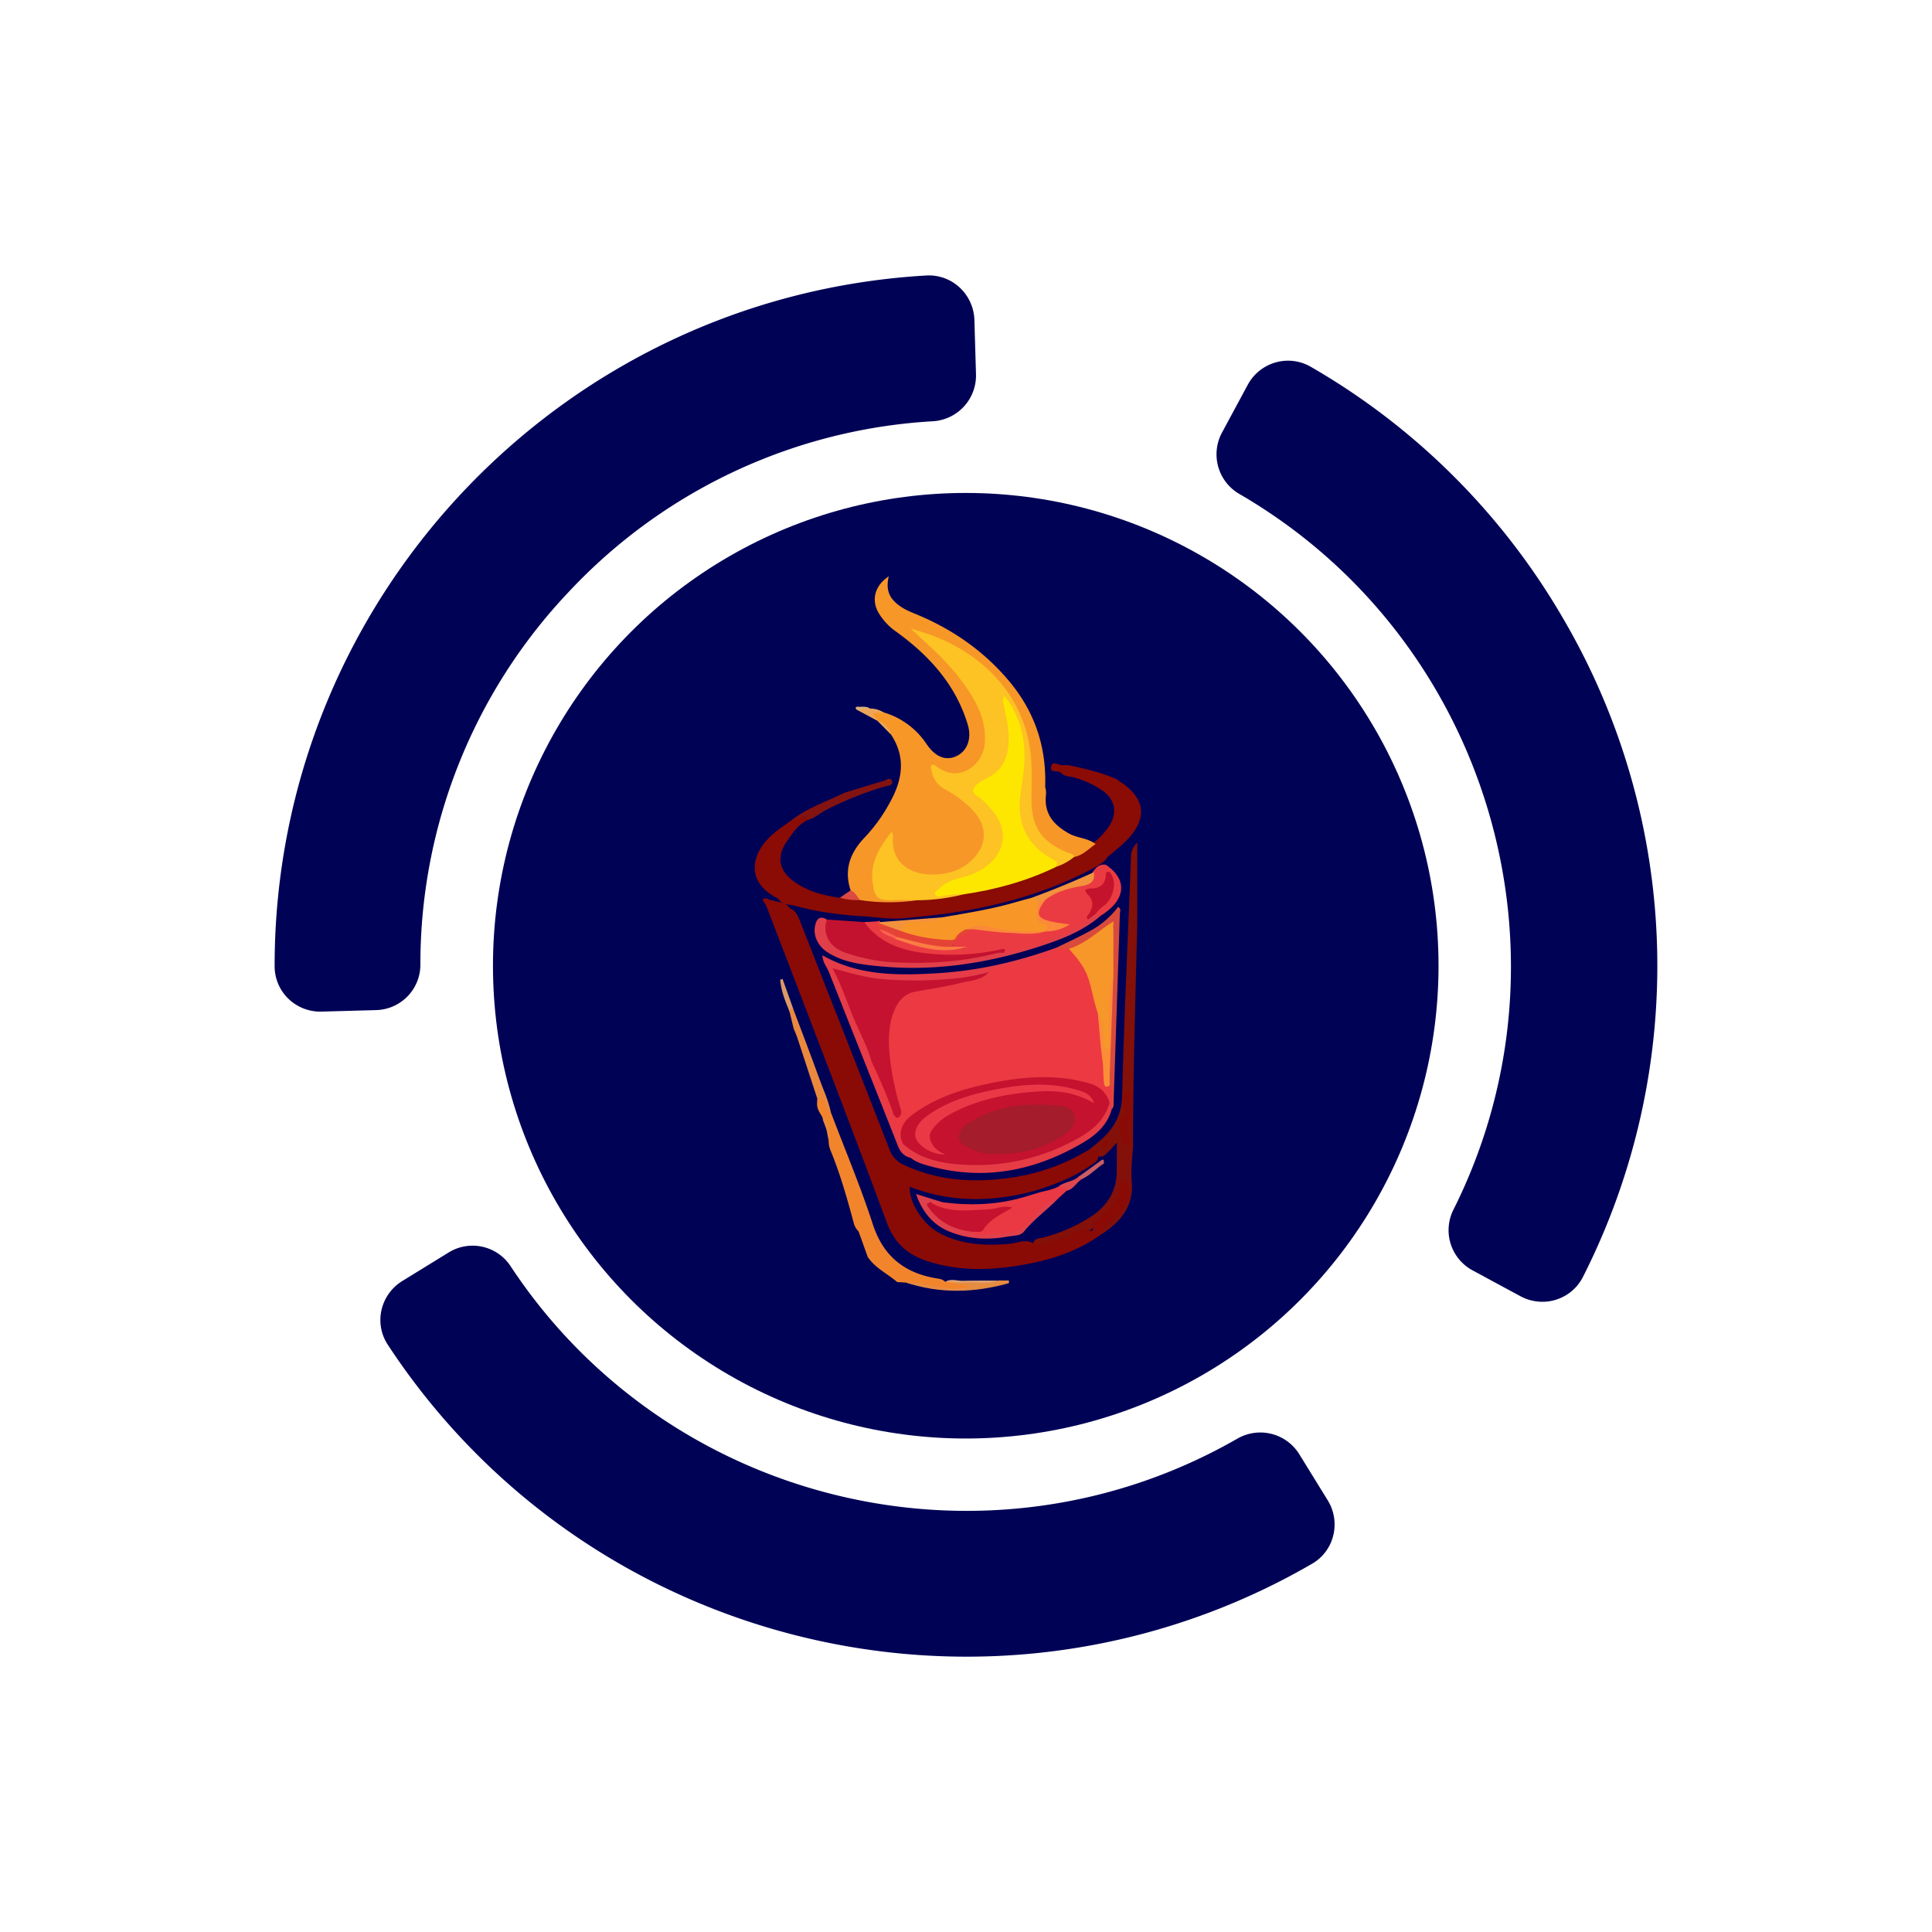 <svg id="Layer_1" data-name="Layer 1" xmlns="http://www.w3.org/2000/svg" viewBox="0 0 1080 1080"><defs><style>.cls-1{fill:#000256;}.cls-2{fill:#8a0c05;}.cls-3{fill:#831009;}.cls-4{fill:#f79728;}.cls-5{fill:#f2852c;}.cls-6{fill:#821311;}.cls-7{fill:#eca659;}.cls-8{fill:#dc4a42;}.cls-9{fill:#ddb179;}.cls-10{fill:#8a0b05;}.cls-11{fill:#ea893d;}.cls-12{fill:#e68b42;}.cls-13{fill:#dd9a66;}.cls-14{fill:#e0a270;}.cls-15{fill:#eb3b42;}.cls-16{fill:#c3122f;}.cls-17{fill:#e53c48;}.cls-18{fill:#e53c46;}.cls-19{fill:#e03f49;}.cls-20{fill:#d94a3c;}.cls-21{fill:#fdc223;}.cls-22{fill:#fde701;}.cls-23{fill:#c4142d;}.cls-24{fill:#e54335;}.cls-25{fill:#f3923c;}.cls-26{fill:#fb7c43;}.cls-27{fill:#f3923d;}.cls-28{fill:#fb8939;}.cls-29{fill:#fc614f;}.cls-30{fill:#ec3942;}.cls-31{fill:#c4122f;}.cls-32{fill:#c41230;}.cls-33{fill:#f89728;}.cls-34{fill:#f79629;}.cls-35{fill:#fb8d37;}.cls-36{fill:#eb3943;}.cls-37{fill:#df404b;}.cls-38{fill:#de474f;}.cls-39{fill:#ca5d63;}.cls-40{fill:#a51c2c;}.cls-41{fill:#ea3846;}.cls-42{fill:#c5122e;}</style></defs><circle class="cls-1" cx="539.86" cy="539.85" r="264.29"/><path class="cls-1" d="M726.25,812.82h0a25.63,25.63,0,0,0-34.53-8.62C552.47,884.19,374,841.88,285.55,708a25.42,25.42,0,0,0-34.76-7.85l-26,16a25.79,25.79,0,0,0-11.52,16.12,25.13,25.13,0,0,0,3.51,19.45c73.91,112.57,197.32,174.37,323.57,174.37a384.59,384.59,0,0,0,193-51.88,25.07,25.07,0,0,0,11.91-15.72,25.66,25.66,0,0,0-3-19.72Z"/><path class="cls-1" d="M874.07,346.19A385.86,385.86,0,0,0,732.66,205,25.37,25.37,0,0,0,713,202.62a25.68,25.68,0,0,0-15.48,12.45l-14.47,26.85a25.61,25.61,0,0,0,9.78,34.22c138.88,80.59,191.48,256.25,119.84,399.72a25.5,25.5,0,0,0,10.51,34.28l26.95,14.56a25.84,25.84,0,0,0,11.92,3h.3a24.35,24.35,0,0,0,7.46-1.16,25.29,25.29,0,0,0,15.06-12.71A384.41,384.41,0,0,0,874.07,346.19Z"/><path class="cls-1" d="M235,539A302.4,302.4,0,0,1,318.1,330.69l0,0A302.24,302.24,0,0,1,521.4,235.49a25.63,25.63,0,0,0,24.19-26.19l-.9-30.53a25.79,25.79,0,0,0-8.07-17.89A25.21,25.21,0,0,0,517.91,154c-204.44,11.77-364.5,181.41-364.39,386.18a25.29,25.29,0,0,0,7.74,18.17A25.71,25.71,0,0,0,179,565.51l31.28-.86A25.39,25.39,0,0,0,235,539Z"/><path class="cls-2" d="M624.37,435.64c.56.43,1.09.91,1.68,1.29,14.32,9.2,15.66,20.73,3.66,32.9-3.27,3.31-7,6.15-10.54,9.22-2.14,3.41-5.65,5-9,6.81-27,14.28-56,21.79-86.12,25.47-6.3.77-12.6,1.38-18.91,2-8.51.78-16.94-1-25.42-1.28-12-.93-24-2.47-35.66-5.81-3.31-.72-7.08-.41-9.15-4-14.1-6.76-17-19.06-7.48-31.17,4.18-5.31,9.85-8.72,15.13-12.65,2-.68,3.79-1.79,5.71-2.53s4-.59,3.07,2.57c-5.32,2.68-8.48,7.48-11.68,12.17-5.43,8-4.35,15.51,3.29,21.46s17,8.51,26.61,9.76c3.83-1.48,7.68.06,11.52-.12a128.1,128.1,0,0,0,31,.34c8.68-.59,17.3-1.71,25.88-3.13,17.53-3.1,34.64-7.65,50.92-15,4-1.53,7.56-3.77,11.29-5.75,4.62-1.66,8.07-5.16,12.07-7.79a44.15,44.15,0,0,0,7.66-8.38c5.14-7.88,3.45-15.76-4.79-20.85a51.93,51.93,0,0,0-15.88-6.83c-2-.46-4.39-.34-5.94-2.22s-6.8.5-5.65-3.84c.87-3.27,4.29-.27,6.54-.58a20.68,20.68,0,0,1,3.24.07C606.6,429.67,615.72,431.86,624.37,435.64Z"/><path class="cls-3" d="M609,642.52c1.81-1.48,3.65-2.93,5.43-4.45,7.81-6.71,12.55-14.21,12.84-25.5,1.11-44.8,3.32-89.58,5-134.37.11-3,1.5-5.07,3.47-7.3v45.31c-1,41.44-2.3,82.88-2.37,124.33-.3,6.53-1.32,13.12-.74,19.56,1.35,15.19-7.17,23.93-18.75,31.06-1.19-3,1.35-4.2,2.82-5.78,3.82-4.11,8.07-7.81,11.07-12.66,2-3.28,2.48-6.54,1.24-10.77-2.54,3.09-2.1,6.67-4.09,9.37-2.92,4-6.86,7.06-9.69,10.9-3.24,4.39-6.71,6.36-12,7.7-6.19,1.56-12.24,4.22-18.38,6.33-2.74.94-5.28,1.46-7.31-1.3.86-2.94,3.65-2.63,5.75-3.2a92.9,92.9,0,0,0,25.34-10.87c9.75-6.09,15.57-14.29,15.65-26.12,0-5,.05-10.07.08-16-2.6,2.6-4.32,4.87-6.48,6.67a4.15,4.15,0,0,1-3.63,1.11C613,644.5,610.29,644.42,609,642.52Z"/><path class="cls-4" d="M512.55,503.25a108.07,108.07,0,0,1-31.82-.1c-2.23-1.34-4.36-2.78-5.22-5.44-3.87-11.67-.25-21.15,8-29.72a92,92,0,0,0,13.94-19.38c7-12.58,9.12-25.18.63-38a21.84,21.84,0,0,0-7.6-7.74l0,0a24.08,24.08,0,0,1-2-1.77c-.66-.76-1.73-1.5-1-2.69s1.82-1,2.88-.75c1.22.3,2.52,0,3.67.59a43.51,43.51,0,0,1,24,17.8c4.82,7.07,10.64,9.38,16.52,6.68,6.19-2.85,8.8-9.86,6.41-17.75-6.79-22.43-21.68-38.67-40.17-52a34.12,34.12,0,0,1-9.58-10.27c-4.31-7.25-2.22-15.37,5.62-20.55-1.21,5.08-.82,9.63,2.52,13.37,3.09,3.45,7.16,5.55,11.39,7.25,20.56,8.28,38.4,20.37,52.83,37.34,14.68,17.24,21.5,37.16,20.68,59.75a11.81,11.81,0,0,1,.41,4.83c-1,10.29,4.42,16.49,12.87,21.21,4.76,2.66,10.52,2.51,14.89,5.92-3.77,2.65-7,6.2-11.8,7.2-16.84-4.1-25.22-14.74-25.35-32-.08-11.95.47-23.86-2.65-35.7-7.27-27.61-26.1-44-51.34-54.41-2.68-1.1-5.5-1.85-9.49-3.44a126,126,0,0,1,29.88,30.38c6,8.45,10,17.48,10.39,28.14.62,15.81-14.32,27.43-28,18.58-.31-.2-.69-.16-1.49.16.71,4.6,3.52,7.63,7.44,9.81a55,55,0,0,1,16,12.9c7.5,9.07,7.19,18.84-.9,27.4-8.49,9-25.52,12.41-36.34,6.83-5.47-2.82-9.51-7.22-10.53-13.75-.24-1.55.17-3.25-1.16-5.2-4.75,8.32-9.7,16.11-7.44,26.09,1.22,5.37,2.68,6.67,8.13,6.84,3.08.1,6.18,0,9.26.06C509,501.8,511.06,501.42,512.55,503.25Z"/><path class="cls-5" d="M464.53,622c7.84,20.69,16.48,41.13,23.31,62.16,6,18.53,18.29,27.86,36.72,30.61a7,7,0,0,1,3.86,1.77,13.8,13.8,0,0,1,4.88,0c2.3.59,4.68,0,7,.54,1.11.23,2,.89,1.83,2.21-.13,1.12-1.05,1.35-2,1.34-5.21-.08-10.56.86-15.6-.35-5.93-1.43-12.1-1.38-17.91-3.3l-5.09-.31c-5.45-4.7-12.28-7.78-16.45-14q-2.56-7.12-5.12-14.27a10.6,10.6,0,0,1-2.82-5.12c-3.64-13.64-7.54-27.2-12.9-40.3a13,13,0,0,1-1-5.28c-1.11-4.77-1.34-9.8-4.06-14.12-1.35-2.2-2.69-4.4-2.41-7.15,0-1.62,0-3.42,2.2-3.55,1.79-.1,2.06,1.69,2.75,2.85C462.91,617.73,462.94,620.22,464.53,622Z"/><path class="cls-6" d="M451.33,458.43c-.33-2.29-1.72-2.68-3.32-1.43a7.5,7.5,0,0,1-5.46,1.39c8.93-6.85,19.58-10.34,29.51-15.23,7.25-2.22,14.48-4.51,21.77-6.58,1.56-.44,4.13-2.62,4.84.17.63,2.51-2.62,2.47-4.34,3a187.56,187.56,0,0,0-32.68,13.1C458.18,454.65,455.28,457.51,451.33,458.43Z"/><path class="cls-7" d="M494,398.29l-5.81.3c-.18,2.14,2.14,2.63,2.26,4.32l-9.91-5.32c1.17-3.45,3.73-1.55,5.81-1.5A13.91,13.91,0,0,1,494,398.29Z"/><path class="cls-8" d="M475.51,497.71c2.57,1,3.59,3.52,5.22,5.44a34.36,34.36,0,0,1-11.18-1.33Z"/><path class="cls-7" d="M490.46,402.89a10.27,10.27,0,0,1,7.6,7.74Z"/><path class="cls-9" d="M486.39,396.09c-1.93.52-4.31-.67-5.81,1.5-.74-.45-1.95-.77-2.14-1.4-.43-1.42,1-1.12,1.69-1.1C482.25,395.15,484.47,394.71,486.39,396.09Z"/><path class="cls-10" d="M609,642.52c1.32,1.74,6.93-2,5,3.92-.18,2.84-2.56,3.8-4.44,5.11-9.51,6.62-20.16,10.71-31.14,14.1-23.51,6.37-46.84,6.67-69.9-2.24-.39,8.78,7.47,21.16,16.78,26,12.35,6.44,25.62,7.12,39.2,5.87,4.35-.4,8.74-2.84,13.18-.28,6.61,2.17,11.91-2.51,17.93-3.52,4.68-.79,8.21-6.44,14-3.42.58.3,1.61-.55,1.41-1.24-1.35-4.52,3-5.32,5-7.35,4.53-4.61,9.51-8.66,10-15.84.12-1.77,1.68-3.1,3.56-3.79,4.5,8.29-.34,14-5.19,19.74-3.37,4-8,6.77-10.47,11.58-14.56,10-31.13,14.42-48.29,16.85-16,2.27-31.88,2-47.39-3.08-10.83-3.58-18.18-9.86-22.48-21.45-21.76-58.64-44.4-117-66.7-175.39a17.6,17.6,0,0,0-2.85-5c2.08-2.48,3.7.73,5.49.09,3.26,1.48,7.53.81,9.74,4.54,3.28,1.22,4.52,4,5.7,7,16.66,42.54,33.43,85,50,127.62a15,15,0,0,0,8.1,8.83c20.93,9.76,42.73,10.28,65,6.32A114.24,114.24,0,0,0,609,642.52Z"/><path class="cls-11" d="M457.74,616.79q-6-18.39-12.06-36.78c-.55-1.68-1.3-3.29-2-4.93l-2.34-9.62c-.46-.82-.59-1.79.21-2.28s1.54.17,1.94,1c4.74,12.62,9.61,25.19,14.16,37.88,2.36,6.61,5.51,13,6.83,19.94-2.86-1.07-2.22-4.27-3.75-6.16-.61-.76-.74-2.37-2.11-1.9C457.52,614.34,458,615.8,457.74,616.79Z"/><path class="cls-12" d="M506.62,717c9.88-.06,19.33,4,29.29,3.12,1.71-.15,3.57.57,5.45-1-2.4-2.63-6.14.21-8.32-2.2,6-1.39,12.14-.22,18.2-.63,2.3-.15,4.67.52,6.91-.49H564v1.5C544.93,722.64,525.83,723.38,506.62,717Z"/><path class="cls-13" d="M443.53,564.19c-1.48-.87-2-.17-2.15,1.27-2.47-5.73-4.71-11.53-5.27-17.77l1.34-.47Z"/><path class="cls-14" d="M558.15,715.85c-5.91,2.2-12.06.66-18.08,1.08-2.33.16-4.68,0-7,0l-4.61-.42c3.18-2,6.59-.4,9.88-.52C544.92,715.79,551.54,715.89,558.15,715.85Z"/><path class="cls-15" d="M618.12,483.37c12.51,8.36,11.31,19.89-3,28.62-1.26.51-2-.13-2.72-1.08-.26-3.09,2.35-4.21,4.09-5.91,4.23-4.11,5.74-8.85,3.33-15.92-1.51,6.36-5.12,8.86-11.46,9.13,5.94,6.2,2.13,11.42.34,16.76a83.36,83.36,0,0,1-20.3,10.69c-8.78,3-17.35,6.83-26.79,7.51C556,531.94,550.5,534,545,534.5c-15.16,1.47-30,1-44.55-4A36,36,0,0,1,485,519.74c-1.06-1.22-2.27-2.41-1.85-4.29l7.43-.4a.92.92,0,0,1,1.17-.15,1.61,1.61,0,0,1,.26,1.2c-1.13,1.6,1.11,1.85,1.2,3,2.37,2.71,5.68,3.65,8.88,4.8a83.21,83.21,0,0,0,37.36,6.1c-2-.23-4.07.92-6.06,0-1.54-2.93,1.17-8,5.39-9.36,2.06-.69,4-1.52,6.11-2.2,10.73.25,21.37,2.24,32.14,1.71,2.15-.1,4.31.19,6.41-.43,3.33-.58,6.66-1.17,9.94-2-4.82-.29-10.18.28-12.85-5-2-4,0-7.35,2.91-10.2,5.44-5.29,12.49-6.85,19.53-8.31,3.77-.79,6.94-2,7.65-6.32C612.35,485.11,614.46,482.94,618.12,483.37Z"/><path class="cls-16" d="M483.12,515.45c8,11,19.49,15.43,32.52,17.19a126.78,126.78,0,0,0,44.16-2c1.94-.42,2.37.12,1.55,1.85-7.9,3.35-16.39,4.29-24.73,5.32-14.71,1.83-29.53,2.74-44.35.7-7-1-14-2.15-20.59-4.72C467,532,463.08,529,461,524.29c-1.56-3.48-2.85-7.27,1.21-10.25Z"/><path class="cls-17" d="M509.07,647.24c-3.66-.85-5.73-3.1-7.13-6.66-12.79-32.42-25.77-64.76-38.56-97.18-1.22-3.08-3.69-5.7-3.6-9.37,20.19,11.53,42.2,11.33,64.29,10,23-1.39,45.19-6.55,66.79-14.4a1.71,1.71,0,0,1,.28,1.64c-4,5.91-10.84,5.07-16.48,7-7.16,2.4-14.73,3.51-21.85,6.15-14.14,4.69-28.79,5-43.49,5.13-13.66.13-27.08-1.29-40.75-6,5.94,14.82,11.54,28.91,17.78,42.73,1,2.15,2.18,4.2,2.1,6.67-.92,6.29,2,11.79,4.77,16.79,2.1,3.84,1.71,9,6,11.66a3.19,3.19,0,0,1,.77,1.33c-.82,5.16,2,9.09,4.46,13.15a16.9,16.9,0,0,1,1.37,3.56C505.13,642.78,509.68,643.93,509.07,647.24Z"/><path class="cls-18" d="M509.07,647.24c-1.39-2.64-5.69-3.68-4.32-7.84,1.65-.5,2.79.52,3.92,1.4a32.36,32.36,0,0,0,13.32,6c30.78,6.5,59.42,1.41,85.8-16.06,5.57-3.69,8.23-9.51,12.19-14.39a1.68,1.68,0,0,1,1.66.22,4.26,4.26,0,0,1-.17,3.46c-2.33,8.69-8.61,14.32-15.82,18.58-27.26,16.15-56.25,21.75-87.27,12.88C515.09,650.56,511.81,649.46,509.07,647.24Z"/><path class="cls-19" d="M462.2,514c-2.55,7.78,1.28,15.29,9.74,18.34A98.33,98.33,0,0,0,501.07,538c18.85.81,37.57-.4,55.95-5.16a22.12,22.12,0,0,1,4.33-.25,100.4,100.4,0,0,0,34.31-11.24c4.18-2.25,9.26-3.52,12.64-7.32.41-2.47,1.9-3.48,4.33-3.23l2.5,1.24c-10,8.64-22,13.16-34.24,17.12-29.25,9.5-59.25,14-90,10.92-9.91-1-19.94-2.19-28.66-8-5.09-3.37-7.84-9.29-6.54-14.82C456.55,513.48,458.38,511.78,462.2,514Z"/><path class="cls-20" d="M621.47,620l-.1-3.51c-2.53-3.06-.87-7-2.32-10.36-1.53-8.73,1.21-17.35.77-26-.59-11.46,1.38-22.81,1.12-34.22,0-9.21-.13-18.44,1.48-28.58-9.18,4.86-15.75,12.49-25.41,14.45-2.15.05-4.36.37-6.11-1.37,0-.26,0-.53,0-.79,6.18-3.06,12.47-5.93,18.51-9.25A48.26,48.26,0,0,0,625,507c1.93.92,1.08,2.58,1,3.81q-1.68,52.59-3.49,105.16C622.51,617.4,622.73,618.93,621.47,620Z"/><path class="cls-21" d="M512.55,503.25c-4,0-8-.28-12-.1-10.26.47-11.76-.94-12.87-10.89-1.15-10.35,4.13-18.87,10.8-27.39a9.68,9.68,0,0,1,.74,2.35c-1.35,14.64,9,21.74,22.24,21.64,7.7-.06,15-1.92,21-7.34,10.26-9.18,10-20.84-.85-30.79a66.39,66.39,0,0,0-13.24-9.4,14.54,14.54,0,0,1-7.65-10.59c-.2-1.05-.93-2.14.16-3s2,.31,2.79.88c3.85,2.68,8,4.31,12.74,3.38,7.86-1.53,13.6-8.76,14.11-16.95.86-13.78-5.57-24.56-13.41-35-8.08-10.75-18.13-19.42-28.07-28.79,4.84,1.62,9.79,3,14.5,4.89,17.54,7.2,32.24,18.35,42.2,34.48a75.67,75.67,0,0,1,10.85,37.12c.24,6.17,0,12.36,0,18.54,0,16,5.3,24,19.95,30.19,1.47.62,3.28.64,4,2.49a31.19,31.19,0,0,1-10.75,5.77,7.17,7.17,0,0,0-3.35-4c-15-9.43-20.41-22.2-17-40,2.16-11.37,2.41-22.7-.34-34-1.23-5.06-4.35-9.16-6.56-13.79.93,6.65,2.7,13.13,2.73,20,0,10.39-3.54,18.37-12.84,23.44-.8.43-1.62.83-2.39,1.3-4.86,3-4.86,4.12-.61,7.87,6.8,6,12.54,12.7,12.29,22.62-.27,10.48-7.09,16.2-15.25,20.82-4,2.26-8.66,2.67-12.92,4.23a20.67,20.67,0,0,0-8.16,5.68c4.82,1,9.29-2.29,13.17,1.05A108.45,108.45,0,0,1,512.55,503.25Z"/><path class="cls-22" d="M538.6,499.94c-4-.51-7.92.35-11.86.92-1.29.18-3.24.82-3.89-.86s1.3-2.25,2.25-3.26c5.43-5.76,13.39-5.72,20-8.76,15.85-7.28,20.87-22.59,8.75-35.88-2.33-2.55-4.43-5.2-7.42-7-3.66-2.21-2.83-4.53-.07-6.84s5.92-3.32,8.74-5.32c6.85-4.83,8.54-11.49,8.77-19.29.21-7.16-1.59-13.91-3.08-20.76-.29-1.32-.51-2.44.88-3.67,8.32,10.82,11.44,22.94,11,36.31-.24,6.72-1.64,13.25-2.39,19.87-1.78,15.85,4.55,27.82,18.66,35.21,2.93,1.53,1.9,2.52,1,4.2C573.6,492.64,556.42,497.35,538.6,499.94Z"/><path class="cls-10" d="M632.61,608.56c-1.38,7.79,1.53,15-2.19,22-.79,1.49,1.1,4.36,1.63,6.63.28,1.22.47,2.65-1.2,3.12s-2.44-.41-3-2.11c-1.69-5.33-5-10.64,1-15.51,1.43-1.16-.17-2.19-.4-3.3C627.59,615.29,626.71,611.08,632.61,608.56Z"/><path class="cls-10" d="M616.39,642.24c-.65-2.27-.57-3.86,1.67-4.73.69-.27,1.66-.08,1.7.65C619.87,640.21,618.21,641,616.39,642.24Z"/><path class="cls-11" d="M460.09,626.33l-.45-3.12c3.76,4,4.08,9.15,4.7,14.2Q462.21,631.88,460.09,626.33Z"/><path class="cls-23" d="M612.63,510.75,608.3,514c-1.68-1.25-.26-2.13.36-3.12,2.32-3.71,3-7.22-.54-10.77-3.22-3.26-.16-3.39,2.09-3.46,4.7-.14,7.47-2.27,7.93-7.08.08-.85-.15-2,1-2.23,1.35-.28,1.78.91,2.32,1.83,2.75,4.76.78,13.07-4.25,17.08A18.09,18.09,0,0,0,612.63,510.75Z"/><path class="cls-24" d="M491.67,519.49c1-1.12-3.09-2.21,0-3.34,4.64-.62,8.51,2,12.78,3,7.09,2.17,14.11,4.47,21.71,4.48,3.8,0,7.12-.13,9.77-3.27.92-1.09,2.47-1.47,3.89-1.83s3-.3,4.18.93c-3.53,2.48-7.92,3.68-10.54,7.57a2,2,0,0,0-.33,2.19c-2.16,2-4.92,1.43-7.24,1-8-1.33-16-2.45-23.52-5.76A45,45,0,0,1,491.67,519.49Z"/><path class="cls-25" d="M576.51,501.93q17.75-6.49,34.92-14.34c1.06,5.87-3,7.06-7.32,7.81-7.14,1.26-14,3.13-19.88,7.7-1.5.72-2.3,2.71-4.36,2.42A26,26,0,0,1,576.51,501.93Z"/><path class="cls-26" d="M501.48,523.84c10.43,2.46,20.68,6,31.62,5.38h7.56c-14.1,4.55-27.19.3-40.24-4.34C500.18,523.92,500.33,523.36,501.48,523.84Z"/><path class="cls-27" d="M503.65,520.43l-12-4.28a2,2,0,0,1,.08-.69l34.8-2.64c-1.65,4.55-5.82,3.5-9.07,3.67C512.47,516.74,507.71,517.16,503.65,520.43Z"/><path class="cls-28" d="M580,505.31c1.49-.62,2.42-2.29,4.27-2.21-6.84,9.31-4.67,11.55,13.8,13.63a24.52,24.52,0,0,1-13.66,3.93l-.51-.62c-2.51-3.45-6.57-6.16-5.26-11.4C578.91,507.44,578.89,506.16,580,505.31Z"/><path class="cls-28" d="M544,519.45l-4.34.11c-.21-1.77,1.16-2.07,2.35-2.41a14.32,14.32,0,0,1,5.38-.73c12.31,1.31,24.71,1.94,36.93,4.12l.08.12c-7.2,2.22-14.54,1-21.8.71C556.36,521.11,550.18,520.12,544,519.45Z"/><path class="cls-29" d="M501.48,523.84l-1.06,1c-3-1.71-6.66-2.24-8.75-5.38A43,43,0,0,1,501.48,523.84Z"/><path class="cls-30" d="M590.9,530.42h6.61c5,2.65,8.24,6.72,10.41,12a124.67,124.67,0,0,1,6.92,24.46,338.38,338.38,0,0,1,3.79,36.36c.06,1.44,0,3,1.75,3.53,2,3.1.59,6.54,1,9.8l-1.11,0c-8.5-11.89-21.29-12.28-34-12.68-20.66-.65-40.35,3.79-59.45,11.36-4.58,1.82-8.62,4.62-12.92,6.95-5.69,3.1-8.21,8.34-10.26,14-2.93-3.89-6.44-7.59-4.27-13.14,3.58-1.39,2.14-4,1.54-6.39-3.24-12.67-6-25.41-5.2-38.6.42-6.76,1.65-13.35,6.07-18.81a17.4,17.4,0,0,1,11.47-6.57c10.57-1.52,20.93-4.18,31.43-6.17a20.38,20.38,0,0,0,8.07-3c.46-.54.83-1.42,1.39-1.56,9.69-2.44,19.35-5,29.12-7C586.44,534.17,588.34,531.88,590.9,530.42Z"/><path class="cls-31" d="M503.58,636.18c-.68-5.89,2.06-9.82,6.7-13.22,14.53-10.65,31.27-15.26,48.59-18.42,16.68-3,33.3-3.69,49.85,1,5.88,1.68,9.81,5.1,11.54,11C616.59,629.18,605.89,635,595.5,640a114.23,114.23,0,0,1-51.31,11.24c-9.78-.14-19.73-1.06-29.08-5.09a43.12,43.12,0,0,1-10.36-6.73Z"/><path class="cls-32" d="M552.69,543.47c-4.22,4.7-10.4,4.64-15.81,6-8.35,2.16-17,3.33-25.46,4.91-5.31,1-8.78,4.64-10.86,9-4.3,9.14-4.09,19-3,28.8a154.61,154.61,0,0,0,5.85,27.47c.52,1.71.75,3.77-1.13,4.94-1.63,1-1.89-1.21-3-1.62,0-.35,0-.69-.07-1-3.93-2.09-3.19-6.61-4.89-9.86-3-5.82-5.87-11.88-7.07-18.48-2.33-8.77-6.82-16.65-10.26-25-3.66-8.83-6.6-18-11.63-27.34,9.24,2.33,17.4,5,26,5.86a217.42,217.42,0,0,0,37.41.25A117,117,0,0,0,552.69,543.47Z"/><path class="cls-30" d="M487.28,593.66a297.1,297.1,0,0,1,12,28.34c-1.67,0-3.59,0-4-2-1.65-8.1-6.17-15.06-8.78-22.77C486,595.86,486.82,594.81,487.28,593.66Z"/><path class="cls-33" d="M584.3,520.54c-10.83.16-21.57.15-32.25-2.68-3.8-1-8.44-.12-12.41,1.7-1.92,1.26-4.11,2.08-5.21,4.44-.62,1.35-2,1.58-3.71,1.5-9.27-.45-18.35-1.76-27.07-5.07,1.16-5.2,5.61-4.85,9.33-5.22,4.59-.46,9.39.53,13.55-2.39,14-2.41,28-4.58,41.67-8.62,2.75-.81,5.54-1.52,8.31-2.27,2.31-.06,3.75.77,3.46,3.38,0,2.29,0,4.59,0,6.88,0,1.94.49,3.65,2.68,3.91C586.28,516.54,585.39,518.46,584.3,520.54Z"/><path class="cls-34" d="M613.69,566.4c-2.28-6.38-3.17-13.13-5.35-19.58s-6.4-11.49-10.84-16.41c9.71-3,16.76-10.33,24.9-15.31v29.51c-1.16,12-2,24-1.58,36.07,0,1.45,0,2.91,0,4.36s-.29,2.58-2,2.68c-2,.12-2.33-1.2-2.36-2.83A71.5,71.5,0,0,0,613.69,566.4Z"/><path class="cls-35" d="M613.69,566.4c3.06,5.25,3.83,11,3.38,16.91-.1,1.34-.45,3.41,1.59,3.41s1.66-2.06,1.59-3.4c-.35-6.83-.48-13.76-.45-20.51a71.54,71.54,0,0,1,2.6-18.2q-1,27.81-2.06,55.62c-.08,2.16,0,4.33,0,6.5-2.84,2-3.07-.31-3.28-2.15-.45-3.93-.19-7.88-.78-11.86C615.06,584,614.52,575.18,613.69,566.4Z"/><path class="cls-36" d="M581,666.57c3.6-.91,7.29-1.49,10.62-3.26,2-.1,5-2.32,4.66,2.31l-5,4.54c-6.84,4.2-12.38,9.9-17.81,15.68a11.45,11.45,0,0,1-6.33,3.87,96.39,96.39,0,0,1-19.79,1.52c-1.85-.07-3.81-.08-3.49-2.84,6.58-2.74,10.29-9.37,16.81-12.18a87.44,87.44,0,0,1-33.92.5c-4.5-.77-5.87-2-6.21-5.08a17.59,17.59,0,0,1,6.3.42c14.26,1.89,28.43,1.58,42.43-2C573.25,669,577.12,667.74,581,666.57Z"/><path class="cls-37" d="M544,688.6c.54,1,1.36,2.11,2.43,1.93,10.27-1.71,21.84,2,30-8.51,3.85-4.95,8.15-10.18,14.91-11.86-6.15,6.37-13.5,11.46-19.09,18.47-1.85,2.32-5.32,2-8.14,2.51-11.26,2.1-22.38,1.73-33.11-2.56-9.3-3.72-15.22-10.69-18.94-21.12l14.83,4.59-6.85.12c1.92,6.05,6.7,9.15,11.94,11.9C535.79,686.08,540.42,685.9,544,688.6Z"/><path class="cls-38" d="M596.31,665.62c-.42-3.07-3-1.84-4.66-2.31,3.2-2.79,7.91-2.48,11.06-5.38,1.19-.58,2.23-.82,2.28,1.06C601.76,660.75,600.27,664.81,596.31,665.62Z"/><path class="cls-39" d="M605,659l-2.28-1.06c3.9-2.82,7.82-5.62,11.72-8.45,1.35-1,2.85-2.62,2.66.9C612.9,653,609.59,656.92,605,659Z"/><path class="cls-40" d="M557.64,645c-4.44.75-10.16-.54-15.65-3.25-2.63-1.3-5.85-2.5-5.94-5.74-.09-3.59,2.31-6.47,5.38-8.27a82.14,82.14,0,0,1,11.17-5.61c12.93-5.1,26.46-5.19,40-4,3.58.31,7.21,1.46,8,6,.86,4.68-1.77,7.43-5.23,9.83C584.55,641.44,572.59,645.31,557.64,645Z"/><path class="cls-41" d="M611.65,616.79c-10.17-6.06-20.51-7.32-30.93-6.66-18,1.15-35.46,4.51-51.35,13.72a29.18,29.18,0,0,0-8.33,7.73c-2.28,3-1.2,6.22.83,9.06,1.49,2.09,3.7,3.38,6.52,4.69-6.27.35-13.86-3.79-16.14-8.39-1.85-3.74.32-8.89,5.12-12.5,11-8.29,23.84-12.29,37-15,16.53-3.42,33.28-5,49.85.47C607.29,610.94,610.06,612.29,611.65,616.79Z"/><path class="cls-42" d="M544,688.6c-10-1-18.55-4.82-24.63-13.21-1-1.42-2.41-2.73.66-3.22,10.28,6.1,21.5,4.35,32.55,3.88,4.18-.19,8.2-2.48,13.41-1-6.37,3.79-12.66,6.43-16.36,12.47C548.44,689.41,545.89,688.29,544,688.6Z"/></svg>